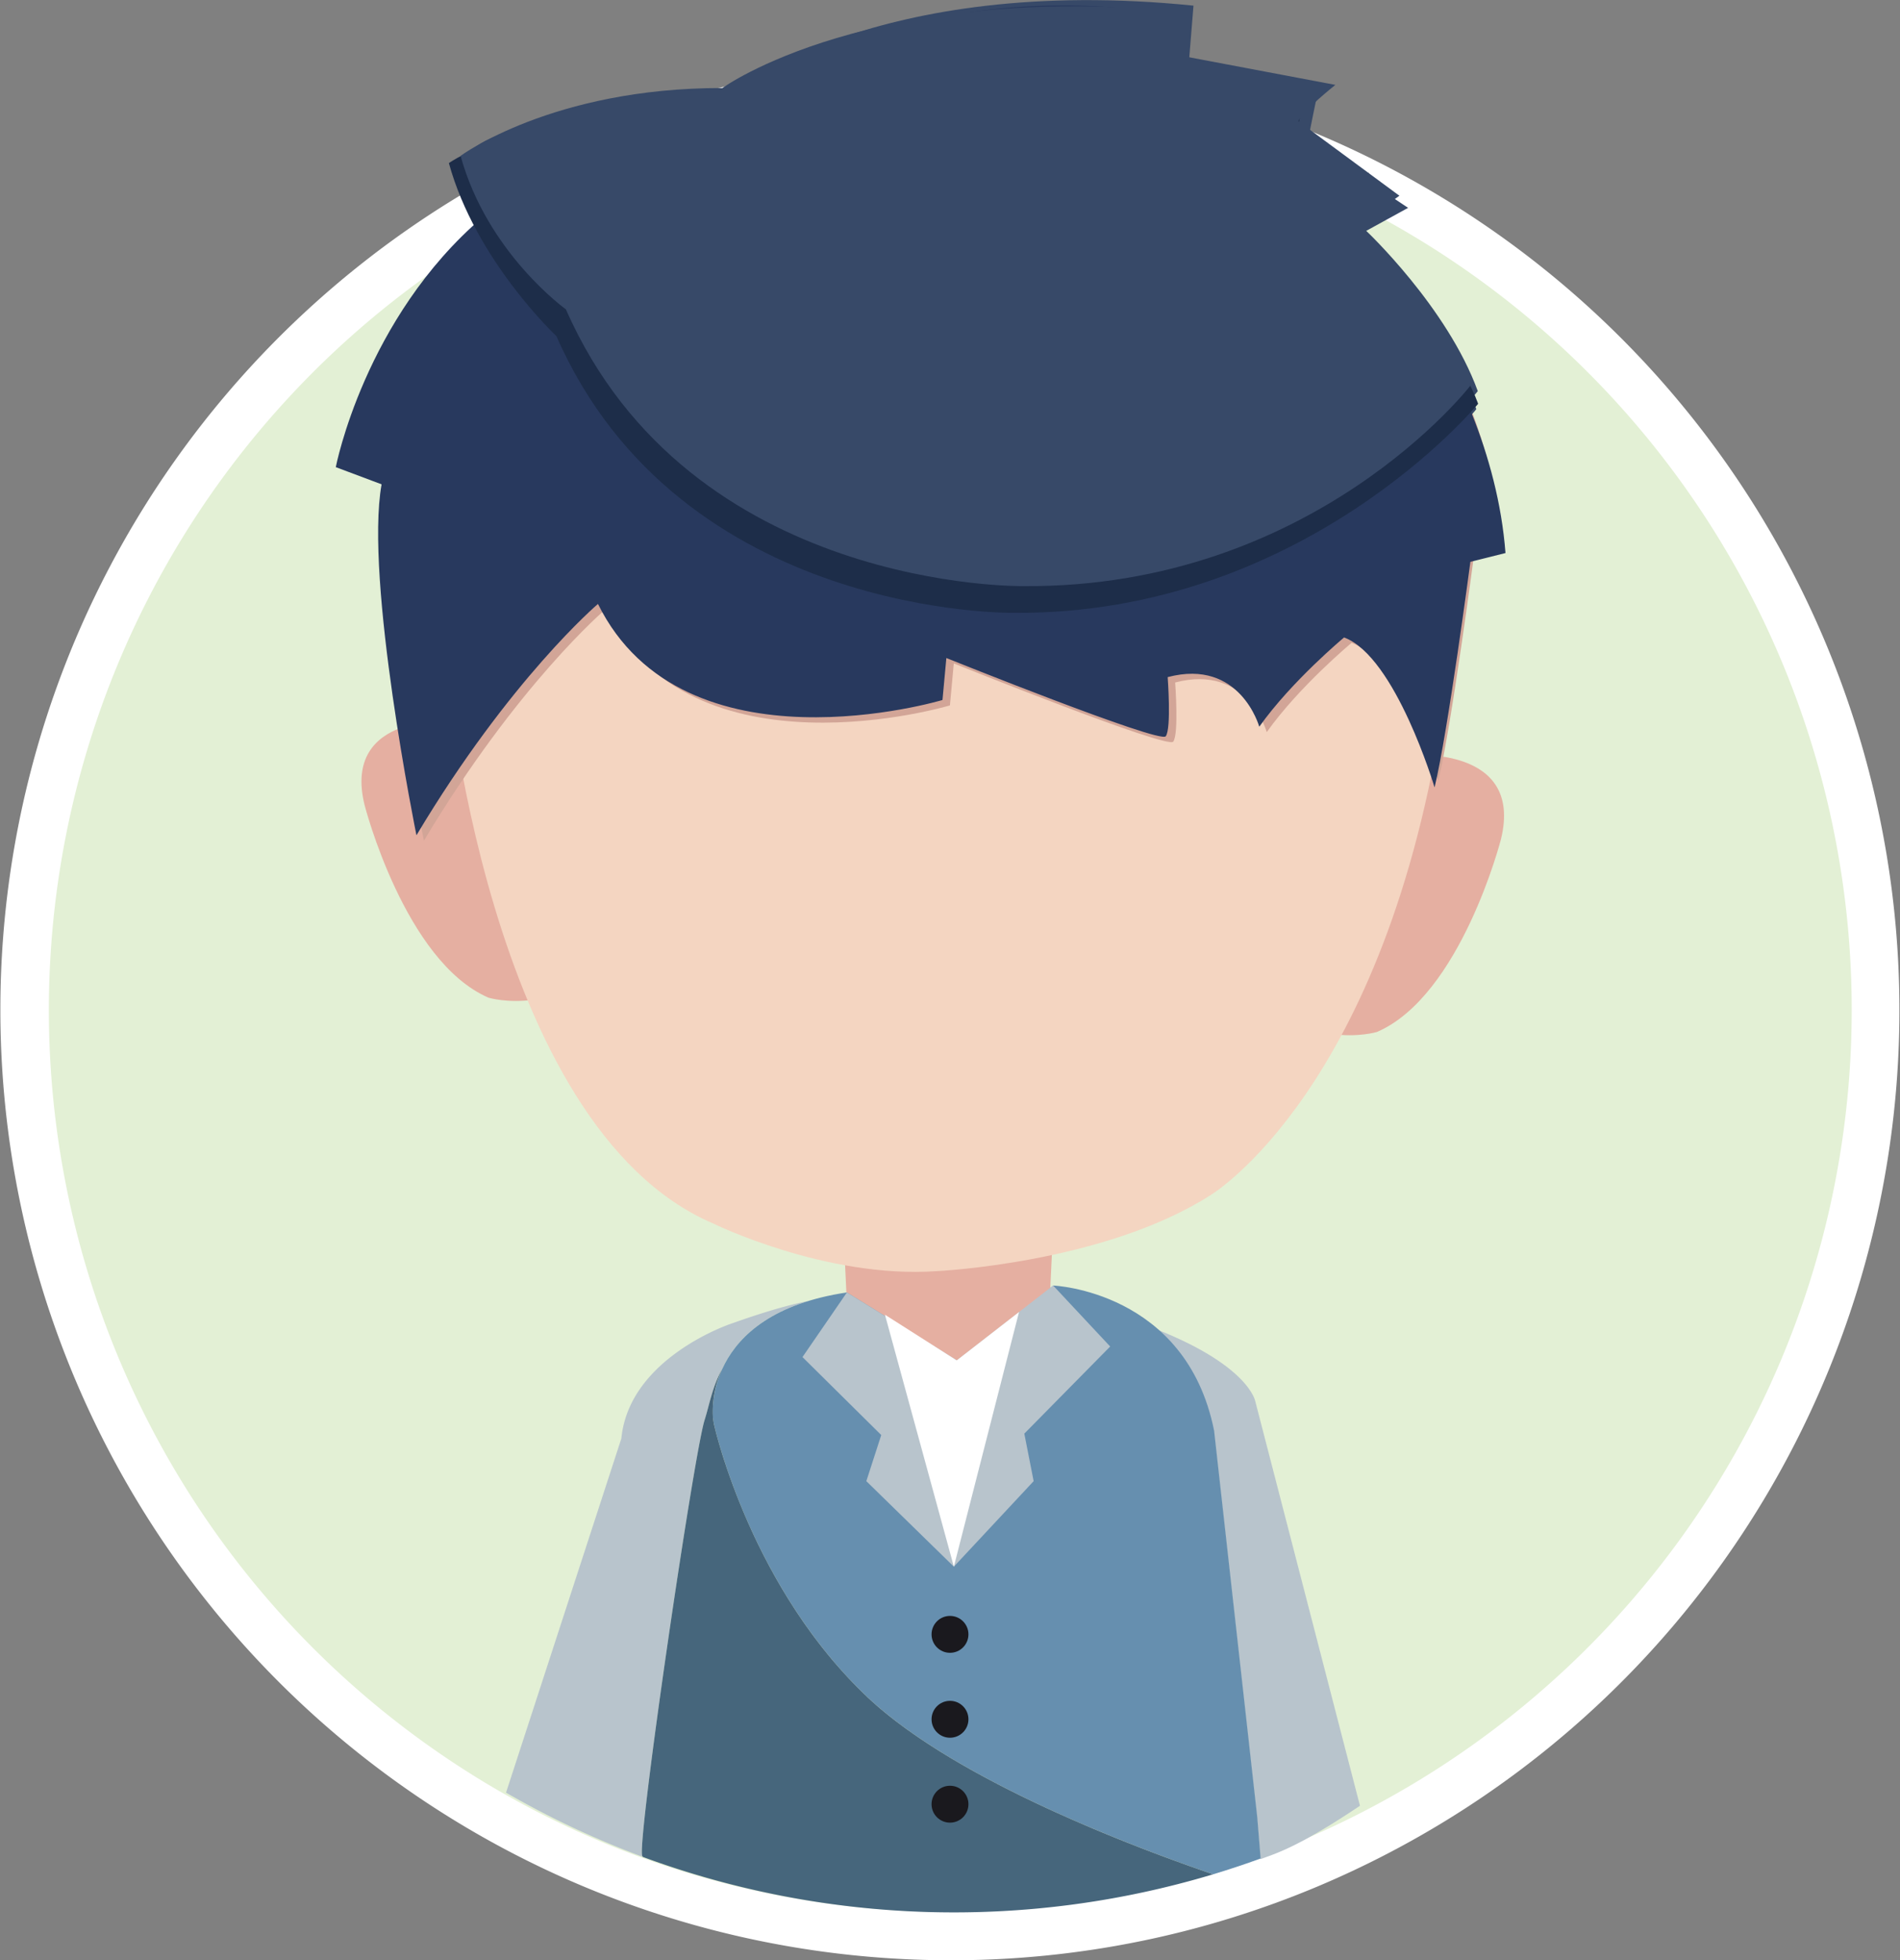<svg xmlns="http://www.w3.org/2000/svg" viewBox="0 0 980.76 1011.49"><rect x="0" y="0" width="980.76" height="1011.49" fill="#808080" stroke="none"/><defs><style>.cls-1{fill:#e3f0d5;}.cls-2{fill:#fff;}.cls-3{fill:#e5afa1;}.cls-4{fill:#f4d5c1;}.cls-5{fill:#d2a597;}.cls-6{fill:#374968;}.cls-7{fill:#28395e;}.cls-8{fill:#1d2d49;}.cls-9{fill:#b8c4cc;}.cls-10{fill:#668faf;}.cls-11{fill:#1a191e;}.cls-12{fill:none;}.cls-13{fill:#46667c;}</style></defs><title>未知</title><g id="图层_2" data-name="图层 2"><g id="图层_1-2" data-name="图层 1"><circle class="cls-1" cx="490.38" cy="521.11" r="477.85"/><path class="cls-2" d="M490.38,1011.49A490.51,490.51,0,0,1,299.5,69.27,490.5,490.5,0,0,1,681.26,972.94,487.26,487.26,0,0,1,490.38,1011.49Zm0-955.71A465.45,465.45,0,0,0,309.26,949.87,465.45,465.45,0,0,0,671.5,92.34,462.42,462.42,0,0,0,490.38,55.78Z"/><polygon class="cls-3" points="435.24 631.96 437.19 673.32 498.49 717.64 540.34 703.85 544.23 620.14 435.24 631.96"/><path class="cls-3" d="M728.5,389.68s58.11-4.92,46.29,43.33c0,0-20.68,80.76-64,99.48,0,0-9.85,3-23.63,1S728.5,389.68,728.5,389.68Z"/><path class="cls-3" d="M234.45,372s-58.1-4.92-46.28,43.34c0,0,20.68,80.76,64,99.47,0,0,9.85,3,23.64,1S234.45,372,234.45,372Z"/><path class="cls-4" d="M230.19,341.75S250.87,581.07,368.07,631.3c0,0,58.11,28.56,115.23,24.62,0,0,86.67-3.94,141.82-39.39,0,0,90.34-54.41,120.09-252.46,0,0-43.88-103.67-115.17-109,0,0-6.71,42.35-118,45.31l-43.52,15.75-21.33-15.75L401.25,286.6s-69.69-59.42-71.66-23c0,0-34.4,7.22-14.7-1.64C314.89,262,256.78,306.29,230.19,341.75Z"/><path class="cls-5" d="M742.43,402.8s-18.18-61.23-44.77-71.08c0,0-27,22.42-43.78,46.06,0,0-9.85-35.46-47.28-25.61,0,0,2,26.59-1,30.53s-113.26-40.38-113.26-40.38l-2,21.67S356.84,404,312.52,314.41c0,0-45.43,38.61-93.69,119.37,0,0-28.79-138.13-19.93-187.38l-23.63-8.86S192,167,253,114.82c0,0,11.82-13.79-7.87-28.56,0,0-12.81-20.69,133.94-34.47,0,0,100.45-64,229.47-41.37l2,25.61s58.11,2.95,68,14.77l-6.69,20.68s44.19,32.77,55,35.73L690.32,103s76.94,74.61,84.82,177l-14.26,6.36S749.33,374.24,742.43,402.8Z"/><path class="cls-6" d="M762.06,211.11S677.13,320,527.43,319c0,0-172.36,2.95-236.37-142.81,0,0-41.7-39-55.49-89.26,0,0,40.67-29.47,136.25-25,0,0,74.85-62,239.32-45.3l-2.33,28.71L675.16,62s-3.94,18.71-4.93,24.62L706.6,89.2l-10.76,43.67S746.3,167.77,762.06,211.11Z"/><path class="cls-6" d="M762.81,201.81s-80.76,104.4-230.46,103.41c0,0-172.35,3-236.37-142.8,0,0-40.58-29-54.37-79.21,0,0,47.32-35.14,135.13-35,0,0,74.85-62,239.32-45.3l-2.33,28.71,66.35,16.59s-3.94,18.71-4.92,24.62l51.68,34.42-21.61,11.87S747.05,158.48,762.81,201.81Z"/><path class="cls-7" d="M740.51,406.31s-20.12-67.53-46.71-77.38c0,0-27,22.42-43.78,46.06,0,0-9.85-35.45-47.28-25.6,0,0,2,26.59-1,30.53S488.5,339.54,488.5,339.54l-2,21.66S353,401.25,308.66,311.63c0,0-45.43,38.61-93.69,119.37,0,0-26.85-131.84-18-181.09l-23.64-8.86s14.78-76.82,75.84-129c0,0,11.82-13.79-7.88-28.56,0,0-12.81-20.68,133.94-34.47,0,0,100.46-64,229.47-41.36l2,25.6s58.11,3,68,14.78L668,68.7s43.56,29.38,54.4,32.33l-35.89-.82s82.73,82.73,90.61,185.16L759,289.9S747.4,377.75,740.51,406.31Z"/><path class="cls-8" d="M763,208.35S673.27,317.21,523.57,316.23c0,0-172.35,2.95-236.37-142.81,0,0-41.7-39-55.49-89.26,0,0,40.67-29.47,136.25-25,0,0,74.85-62,239.32-45.3L605,42.59,671.3,59.17s-3.94,18.72-4.93,24.63l27.3,16.13L692,130.09S747.2,165,763,208.35Z"/><path class="cls-6" d="M759,199S678.19,303.42,528.49,302.44c0,0-172.35,2.95-236.37-142.81,0,0-40.58-29-54.37-79.21,0,0,47.32-35.13,135.13-35,0,0,76.79-55.76,241.26-39L609.87,28.8l79.44,15s-16.86,13.37-19.13,18.74L722.35,101l-21,15.27S743.19,155.69,759,199Z"/><path class="cls-9" d="M702,931.78,648,723.21S645,704,593.09,684.43c14,9.27,27.69,25.85,33.62,55.46L649,939.49l1.59,19.85q3.07-1.11,6.17-2.26C672.1,951.35,689.56,940.07,702,931.78Z"/><path class="cls-9" d="M331.47,957.43c-2.42-9.26,26.76-207.71,32.27-224.81,2.39-7.43,3.83-16.83,9.05-26.21,5.75-12.65,18.1-27,44.36-35.06-8.43,1.62-21,5-39.56,11.61,0,0-52.79,17.38-56.85,59.3L261.21,925a461.57,461.57,0,0,0,70.62,33.16A2.49,2.49,0,0,1,331.47,957.43Z"/><path class="cls-10" d="M626.71,738.25c-14.45-72.22-83.09-74.92-83.09-74.92L498.29,704.7l-61.13-37.8c-75.84,11.27-69.07,65-69.14,64.78l.43,2.86S386.4,817,446.8,874.82c44.54,42.6,135,77.12,179.4,92.32q12.42-3.74,24.52-8.15L649,937.85Z"/><circle class="cls-11" cx="492.37" cy="722.75" r="9.52"/><circle class="cls-11" cx="492.37" cy="790.97" r="9.52"/><path class="cls-12" d="M433.78,670.79,491.33,702l1.3-.76-55.47-34.3a135.78,135.78,0,0,0-20,4.45C431.12,668.67,433.78,670.79,433.78,670.79Z"/><polygon class="cls-9" points="437.16 666.9 493.86 701.96 543.62 663.33 573.06 694.8 528.74 739.75 533.56 764.27 492.37 808.4 447.19 764.27 454.89 740.48 414.23 700.25 437.16 666.9"/><polygon class="cls-2" points="456.8 678.39 493.86 701.96 526.01 677 492.37 808.4 456.8 678.39"/><path class="cls-13" d="M331.47,957.43a2.49,2.49,0,0,0,.36.76,465,465,0,0,0,294.37,8.95c-44.43-15.2-134.86-49.72-179.4-92.32C386.4,817,368.45,734.54,368.45,734.54l-.43-2.86a52.21,52.21,0,0,1,4.77-25.27c-5.22,9.38-6.66,18.78-9.05,26.21C358.23,749.72,329.05,948.17,331.47,957.43Z"/><circle class="cls-11" cx="490.38" cy="843.33" r="9.52"/><circle class="cls-11" cx="490.38" cy="887.15" r="9.52"/><circle class="cls-11" cx="490.38" cy="930.97" r="9.52"/></g></g></svg>